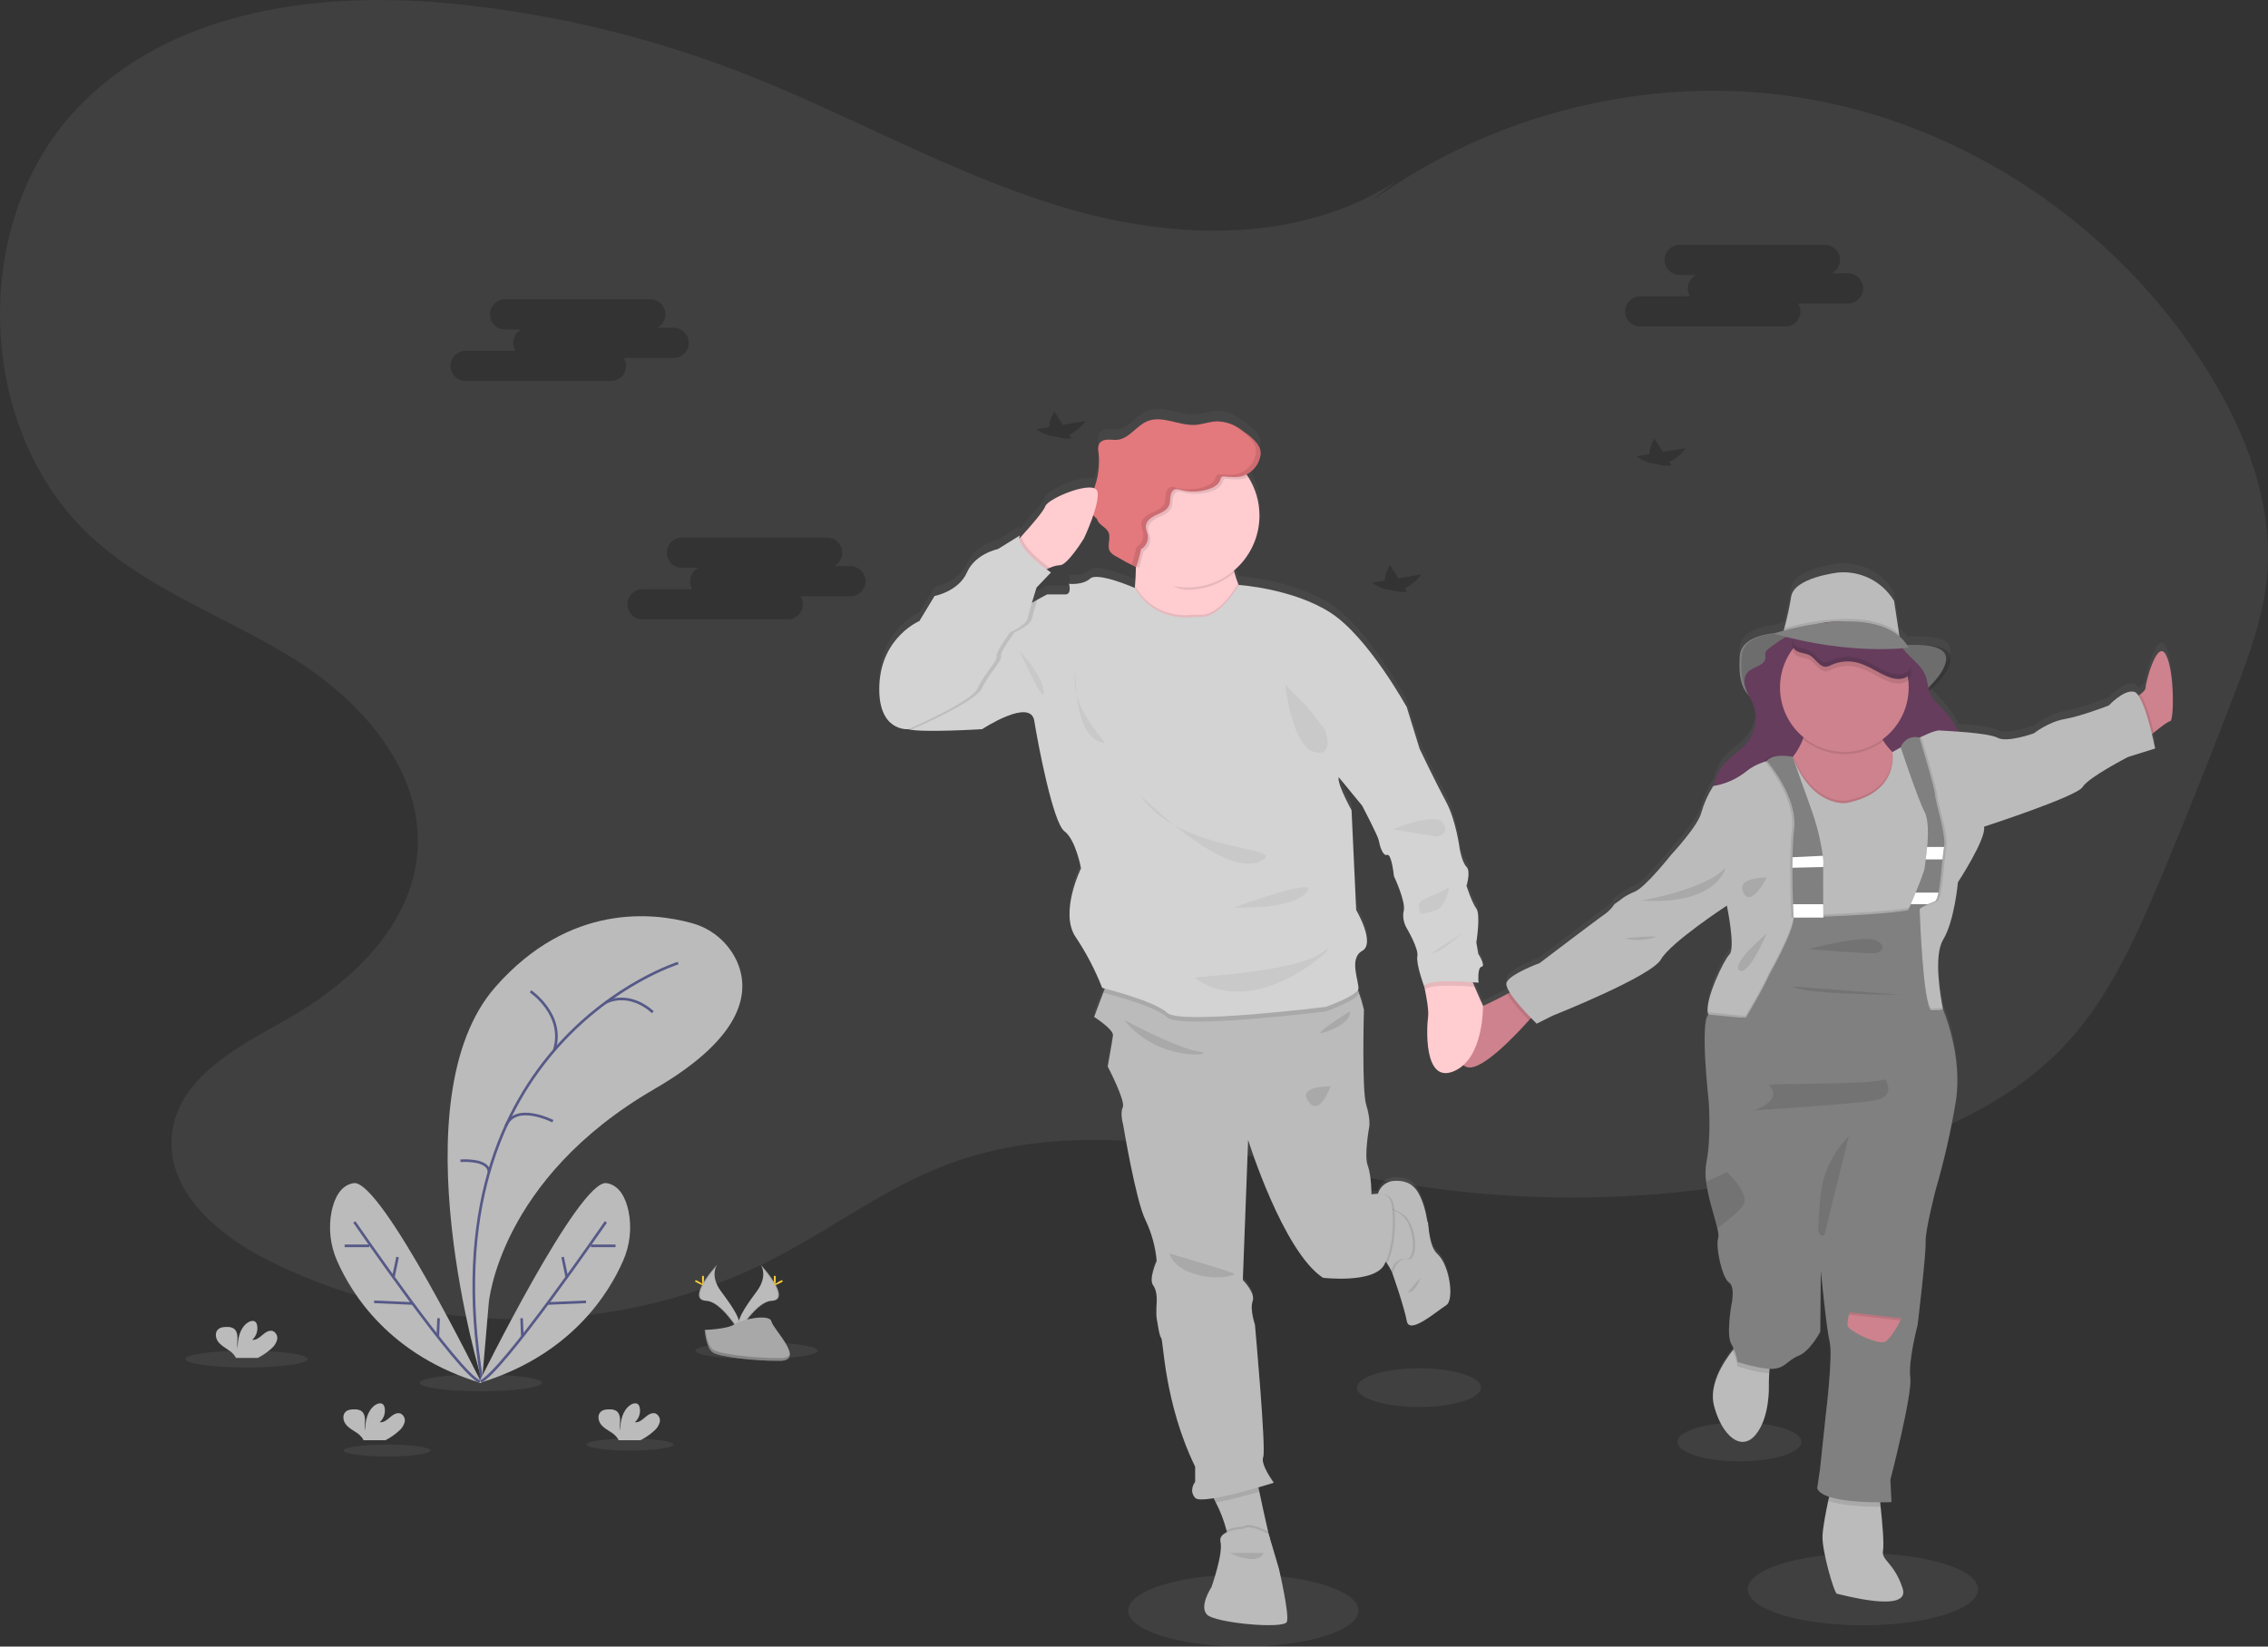 <svg width="862" height="626" viewBox="0 0 862 626" fill="none" xmlns="http://www.w3.org/2000/svg">
<rect x="0" y="0" width="862" height="626" fill="#333333" stroke="none"/>
<g clip-path="url(#clip0_1224:1438)">
<path opacity="0.1" d="M838.992 140.954C804.554 85.733 746.51 46.901 683.75 37.032C627.116 28.135 567.449 42.946 520.533 76.896L530.873 68.72C493.918 92.899 445.91 91.32 403.869 78.733C361.827 66.146 323.212 43.697 282.239 27.755C247.922 14.408 211.996 5.66 175.391 1.738C123.184 -3.879 64.859 2.923 28.51 42.073C-11.993 85.672 -8.885 164.298 34.931 204.337C57.21 224.698 86.395 234.703 111.843 250.578C137.291 266.452 160.851 292.871 158.683 323.549C156.674 351.949 133.349 373.729 109.213 387.394C90.549 397.97 67.573 409.509 65.321 431.426C63.145 452.607 82.468 469.202 100.95 478.646C161.139 509.43 235.292 509.134 295.255 477.887C316.647 466.735 336.311 451.893 358.742 443.201C417.643 420.372 482.547 443.352 544.92 451.756C597.888 458.859 651.742 455.192 703.263 440.976C734.153 432.443 765.158 419.401 786.854 395.107C802.447 377.525 812.218 355.38 821.398 333.494C831.162 310.142 840.544 286.625 849.545 262.944C854.942 248.725 860.264 234.233 861.674 219.027C864.16 191.454 853.502 164.2 838.992 140.954ZM232.192 144.849H176.975C175.455 144.849 173.998 144.244 172.923 143.168C171.848 142.091 171.244 140.632 171.244 139.109C171.244 137.587 171.848 136.127 172.923 135.051C173.998 133.975 175.455 133.37 176.975 133.37H195.926C195.509 132.7 195.234 131.95 195.121 131.168C195.007 130.386 195.056 129.589 195.266 128.827C195.475 128.065 195.84 127.355 196.337 126.741C196.835 126.128 197.454 125.624 198.155 125.262H191.947C190.427 125.262 188.969 124.658 187.894 123.581C186.82 122.505 186.216 121.045 186.216 119.523C186.216 118.001 186.82 116.541 187.894 115.465C188.969 114.388 190.427 113.784 191.947 113.784H247.156C248.442 113.777 249.693 114.204 250.707 114.996C251.721 115.788 252.44 116.898 252.748 118.148C253.056 119.399 252.935 120.717 252.405 121.89C251.875 123.063 250.966 124.024 249.824 124.617H256.04C257.56 124.617 259.018 125.222 260.093 126.298C261.167 127.374 261.771 128.834 261.771 130.356C261.771 131.878 261.167 133.338 260.093 134.415C259.018 135.491 257.56 136.096 256.04 136.096H237.089C237.661 137.004 237.964 138.058 237.961 139.132C237.951 140.656 237.338 142.113 236.256 143.185C235.175 144.256 233.713 144.855 232.192 144.849ZM323.219 226.709H304.268C304.81 227.577 305.11 228.574 305.136 229.597C305.163 230.62 304.915 231.631 304.419 232.526C303.923 233.42 303.197 234.165 302.315 234.683C301.434 235.201 300.43 235.473 299.409 235.47H244.199C242.68 235.47 241.222 234.866 240.147 233.789C239.072 232.713 238.469 231.253 238.469 229.731C238.469 228.209 239.072 226.749 240.147 225.673C241.222 224.596 242.68 223.992 244.199 223.992H263.151C262.733 223.321 262.459 222.57 262.346 221.788C262.233 221.006 262.283 220.208 262.493 219.447C262.704 218.685 263.069 217.975 263.567 217.361C264.065 216.748 264.685 216.245 265.387 215.884H259.171C257.651 215.884 256.193 215.279 255.119 214.203C254.044 213.126 253.44 211.667 253.44 210.144C253.44 208.622 254.044 207.163 255.119 206.086C256.193 205.01 257.651 204.405 259.171 204.405H314.38C315.665 204.402 316.913 204.831 317.924 205.625C318.935 206.418 319.65 207.528 319.955 208.778C320.259 210.028 320.135 211.343 319.603 212.514C319.07 213.684 318.16 214.641 317.018 215.231H323.227C324.747 215.231 326.204 215.836 327.279 216.912C328.354 217.988 328.958 219.448 328.958 220.97C328.958 222.492 328.354 223.952 327.279 225.028C326.204 226.105 324.747 226.709 323.227 226.709H323.219ZM406.332 165.263L407.227 166.659C405.338 166.88 403.425 166.688 401.617 166.098C398.842 165.882 396.187 164.873 393.969 163.19L398.812 162.378C398.752 160.928 399.275 159.007 400.715 156.456L403.944 161.52L412.601 160.078C411.025 162.348 408.857 164.141 406.332 165.263ZM533.875 223.597L534.77 224.994C532.881 225.209 530.969 225.018 529.16 224.432C526.385 224.216 523.73 223.207 521.511 221.524L526.355 220.712C526.295 219.262 526.818 217.341 528.258 214.791L531.487 219.854L540.144 218.412C538.568 220.682 536.399 222.476 533.875 223.597V223.597ZM634.416 175.587L635.311 176.984C633.422 177.204 631.509 177.013 629.701 176.422C626.914 176.2 624.25 175.177 622.029 173.477L626.873 172.664C626.813 171.214 627.336 169.294 628.776 166.743L632.005 171.807L640.655 170.364C639.094 172.646 636.935 174.453 634.416 175.587V175.587ZM702.383 115.378H683.432C683.974 116.245 684.274 117.242 684.301 118.265C684.327 119.288 684.08 120.3 683.583 121.194C683.087 122.089 682.361 122.834 681.48 123.351C680.598 123.869 679.595 124.141 678.573 124.139H623.379C621.859 124.139 620.401 123.534 619.326 122.458C618.252 121.381 617.648 119.922 617.648 118.399C617.648 116.877 618.252 115.417 619.326 114.341C620.401 113.265 621.859 112.66 623.379 112.66H642.33C641.914 111.987 641.642 111.234 641.532 110.45C641.421 109.666 641.475 108.868 641.688 108.106C641.902 107.344 642.272 106.634 642.774 106.022C643.276 105.411 643.899 104.91 644.604 104.552H638.388C636.868 104.552 635.411 103.948 634.336 102.871C633.261 101.795 632.657 100.335 632.657 98.813C632.657 97.291 633.261 95.831 634.336 94.755C635.411 93.678 636.868 93.074 638.388 93.074H693.597C694.882 93.07 696.13 93.5 697.141 94.293C698.152 95.086 698.868 96.197 699.172 97.446C699.477 98.696 699.353 100.012 698.82 101.182C698.287 102.353 697.377 103.31 696.236 103.899H702.383C703.903 103.899 705.361 104.504 706.436 105.58C707.51 106.657 708.114 108.116 708.114 109.639C708.114 111.161 707.51 112.621 706.436 113.697C705.361 114.773 703.903 115.378 702.383 115.378V115.378Z" fill="#BBBBBB"/>
<path opacity="0.1" d="M472.563 626C496.733 626 516.326 619.868 516.326 612.305C516.326 604.741 496.733 598.609 472.563 598.609C448.394 598.609 428.801 604.741 428.801 612.305C428.801 619.868 448.394 626 472.563 626Z" fill="#BBBBBB"/>
<path opacity="0.1" d="M539.318 534.915C552.33 534.915 562.879 531.615 562.879 527.543C562.879 523.472 552.33 520.172 539.318 520.172C526.306 520.172 515.758 523.472 515.758 527.543C515.758 531.615 526.306 534.915 539.318 534.915Z" fill="#BBBBBB"/>
<path opacity="0.1" d="M661.099 555.564C674.111 555.564 684.66 552.264 684.66 548.193C684.66 544.122 674.111 540.821 661.099 540.821C648.087 540.821 637.539 544.122 637.539 548.193C637.539 552.264 648.087 555.564 661.099 555.564Z" fill="#BBBBBB"/>
<path opacity="0.1" d="M708.032 617.907C732.201 617.907 751.795 611.776 751.795 604.212C751.795 596.648 732.201 590.517 708.032 590.517C683.863 590.517 664.27 596.648 664.27 604.212C664.27 611.776 683.863 617.907 708.032 617.907Z" fill="#BBBBBB"/>
<path d="M823.249 245.833C819.944 239.304 815.486 256.279 815.486 258.291C815.486 259.157 814.501 260.143 813.371 260.986C813.182 261.13 812.992 261.267 812.795 261.396C812.443 260.722 811.874 260.187 811.18 259.878C807.299 258.792 801.485 265.101 801.485 265.101C801.485 265.101 790.925 269.238 784.679 270.324C778.433 271.41 773.05 275.767 773.05 275.767C773.05 275.767 762.923 279.472 759.261 277.513C756.942 276.268 749.952 275.555 744.32 275.137C744.259 275.016 744.206 274.894 744.153 274.773C742.742 271.851 740.902 269.156 738.695 266.779C736.792 264.736 734.571 262.854 733.525 260.265C733.434 260.037 733.358 259.809 733.283 259.574C737.194 255.991 741.265 251.307 741.341 247.253C741.424 242.698 734.655 241.848 729.015 241.939C727.575 241.939 726.157 241.939 724.883 242.037C724.062 240.764 723.067 239.612 721.927 238.614L721.775 237.604L719.865 225.047C717.699 221.417 714.553 218.474 710.79 216.556C707.027 214.638 702.799 213.824 698.594 214.206C698.594 214.206 681.917 216.089 680.795 223.491C680.139 227.558 679.269 231.587 678.187 235.562C678.074 235.949 677.983 236.26 677.914 236.503C676.338 236.936 675.178 237.262 674.579 237.475C668.742 238.09 661.654 240.117 661.23 246.304C660.805 252.491 661.229 257.691 664.648 261.335C665.217 262.429 665.816 263.507 666.278 264.645C667.171 266.913 667.495 269.364 667.223 271.786C666.951 274.208 666.09 276.526 664.717 278.538C662.367 281.894 658.735 284.088 655.893 287.026C653.492 289.47 651.942 292.625 651.473 296.022L651.109 296.075C649.112 299.248 647.58 302.691 646.561 306.301C645.265 311.524 635.145 322.41 635.145 322.41C635.145 322.41 625.472 334.785 621.379 336.531C617.285 338.277 615.776 339.795 615.776 339.795L613.616 341.313C613.616 341.313 611.895 343.925 610.174 345.011C608.454 346.096 585.159 363.952 585.159 363.952C585.159 363.952 574.174 368.082 572.666 371.346C572.279 372.174 572.825 373.624 573.848 375.271L572.81 375.825C570.005 377.343 566.541 379.12 563.653 380.38C563.655 380.335 563.655 380.289 563.653 380.243C563.653 380.243 561.917 376.516 560.492 373.069C560.241 372.454 559.991 371.847 559.733 371.27C561.083 371.376 561.932 371.468 561.932 371.468C561.932 371.468 561.356 365.66 563.084 365.394C564.812 365.128 561.833 360.46 561.833 360.46L561.075 356.11C561.075 356.11 562.804 345.367 561.075 343.044C559.347 340.721 557.346 334.344 557.346 334.344C557.346 334.344 559.066 328.825 557.346 327.087C555.625 325.348 554.761 320.118 554.761 320.118C554.761 320.118 553.32 309.094 549.591 302.125C545.861 295.156 539.531 281.81 539.531 281.81L534.649 265.868C534.649 265.868 520.004 238.872 505.639 229.595C491.273 220.318 470.768 218.966 470.768 218.966C470.7 218.792 470.624 218.625 470.556 218.45C470.004 217.05 469.539 215.618 469.161 214.161C469.1 213.918 469.055 213.675 469.002 213.402C474.048 209.071 477.372 203.068 478.368 196.488C479.365 189.908 477.967 183.188 474.429 177.554C474.217 177.22 473.997 176.901 473.77 176.582C475.208 175.812 476.441 174.708 477.364 173.362C478.287 172.015 478.875 170.467 479.076 168.846C479.531 164.853 474.528 161.391 471.579 159.326C471.284 159.114 470.973 158.909 470.662 158.719L470.268 158.476L469.737 158.172C469.57 158.081 469.396 157.983 469.214 157.899L468.812 157.694C466.826 156.675 464.623 156.154 462.392 156.176C459.625 156.267 456.971 157.36 454.212 157.527C448.072 157.907 441.75 153.731 436.057 156.108C431.872 157.838 429.174 162.758 424.686 163.236C423.427 163.373 422.162 163.122 420.896 163.191C420.261 163.172 419.632 163.316 419.069 163.608C418.505 163.9 418.025 164.331 417.674 164.861C417.174 165.81 417.34 166.964 417.469 168.034C418.018 172.714 417.459 177.457 415.839 181.881C411.556 180.295 398.23 186.117 397.305 188.714C396.6 190.718 391.612 196.48 388.276 200.2L387.427 201.141C387.398 200.738 387.46 200.333 387.609 199.957L379.271 205.18C379.271 205.18 370.659 206.903 367.498 214.168C364.337 221.434 355.195 223.203 355.195 223.203L349.456 232.776C349.456 232.776 335.091 238.849 334.227 257.152C333.363 275.456 345.105 274.279 345.105 274.279C349.98 275.729 373.244 274.279 373.244 274.279C373.244 274.279 391.635 262.087 393.067 271.083C394.5 280.079 400.254 310.256 404.567 313.452C408.88 316.648 410.882 327.671 410.882 327.671C410.882 327.671 402.543 344.798 408.873 354.083C412.912 360.181 416.28 366.7 418.917 373.525L419.834 373.76L419.251 375.347L415.764 384.7C415.764 384.7 423.23 389.482 422.942 391.813C422.654 394.144 420.933 403.709 420.933 403.709C420.933 403.709 427.832 417.055 426.68 419.378C425.527 421.701 426.808 426.051 426.808 426.051C426.808 426.051 431.561 455.074 435.291 462.62C437.622 467.552 439.067 472.856 439.559 478.29C439.559 478.29 436.451 485.251 438.172 487.574C439.892 489.897 439.559 493.959 439.559 493.959C439.559 493.959 439.286 498.893 439.559 500.351C439.832 501.809 440.438 507.016 441.295 507.889C442.151 508.762 442.455 532.851 454.182 557.235V563.043C454.182 563.043 451.597 566.231 454.182 569.116C454.94 569.936 457.669 569.822 461.209 569.23C461.474 569.739 461.74 570.278 462.02 570.839C463.758 574.222 465.119 577.786 466.076 581.468C466.144 581.733 466.197 581.999 466.25 582.265C464.613 583.024 463.392 584.163 463.809 585.932C464.886 590.487 460.368 603.347 460.368 603.347C460.368 603.347 455.622 610.529 458.639 613.793C461.656 617.057 487.938 619.456 489.014 616.625C490.091 613.793 485.982 596.127 485.982 596.127L482.093 582.925L481.866 581.923C481.047 578.355 479.637 572.054 478.531 566.672C478.417 566.11 478.311 565.563 478.197 565.024C481.639 564.03 484.042 563.263 484.042 563.263C484.042 563.263 478.872 556.294 480.016 553.394C481.161 550.494 476.863 502.606 476.863 502.606C476.863 502.606 474.968 496.866 476.097 493.678C477.227 490.489 472.36 485.555 472.36 485.555L474.376 431.867C474.376 431.867 487.589 474.524 502.811 484.689C502.811 484.689 522.058 487.005 526.083 479.747C526.296 479.368 526.493 478.988 526.682 478.533C526.864 478.768 527.039 479.003 527.198 479.246C527.789 480.118 528.316 481.031 528.774 481.979C528.987 482.404 529.176 482.822 529.343 483.232C529.343 483.232 533.687 495.849 534.695 501.292C535.703 506.736 546.399 497.155 549.636 495.219C552.873 493.283 550.925 479.77 546.399 475.633C544.125 473.59 543.564 470 542.92 465.824L542.753 463.547C542.753 463.547 542.677 463.448 542.526 463.281C541.934 459.66 541.1 455.765 539.076 452.114C536.802 448.09 533.088 447.255 529.639 447.559C528.276 447.68 526.982 448.212 525.928 449.085C524.874 449.958 524.108 451.13 523.733 452.448L523.423 452.599C522.676 452.594 521.93 452.655 521.194 452.782C521.194 452.782 521.194 445.532 519.754 441.751C518.313 437.97 520.33 426.955 520.33 426.955C520.33 426.955 520.913 424.055 519.185 418.543C517.457 413.032 518.328 381.974 518.328 381.974C517.776 379.692 517.108 377.44 516.327 375.225C516.236 374.975 516.138 374.724 516.039 374.466C516.18 374.285 516.274 374.071 516.312 373.844C516.6 371.232 512.575 362.236 517.745 359.336C522.915 356.436 515.471 343.667 515.471 343.667L513.742 305.359C513.742 305.359 508.102 295.035 508.898 292.734L517.768 303.613C517.768 303.613 523.832 315.229 524.09 316.967C524.347 318.706 525.53 323.04 527.251 322.479C528.972 321.917 529.836 330.609 529.836 330.609C529.836 330.609 534.43 340.478 533.573 343.955C532.716 347.432 534.718 350.628 534.718 350.628C534.718 350.628 539.311 358.463 538.743 361.371C538.174 364.278 541.282 372.857 541.32 372.971C541.32 372.971 541.434 373.449 541.593 374.238C542.109 376.736 543.109 382.301 542.798 384.73C542.328 387.919 540.82 410.337 552.456 405.554C553.834 404.982 555.101 404.172 556.201 403.163C556.745 403.633 557.414 403.934 558.126 404.028C563.615 404.787 575.311 392.519 581.126 385.96L581.937 385.041C583.226 386.393 584.128 387.266 584.128 387.266L590.192 384.229C590.192 384.229 627.625 369.175 631.286 362.646C634.948 356.117 656.363 341.966 656.363 341.966C656.363 341.966 659.721 358.288 657.356 360.687C655.082 362.965 647.964 378.254 649.154 383.105C649.198 383.333 649.275 383.553 649.381 383.758C645.94 386.15 649.381 416.843 649.381 416.843C649.381 416.843 650.458 430.986 648.562 440.536C648.153 442.952 648.133 445.417 648.502 447.84C649.26 454.194 651.731 461.178 652.739 465.619C653.141 467.365 653.315 468.724 653.08 469.483C652.004 472.968 654.597 484.72 657.174 486.458C659.751 488.197 658.038 495.568 658.038 495.568C658.038 495.568 656.097 506.667 658.038 509.932C658.412 510.566 658.741 511.226 659.024 511.905L658.516 512.551C654.945 517.106 649.419 525.844 651.504 533.807C654.536 545.263 661.851 551.511 667.302 544.83C672.752 538.15 672.29 526.322 672.29 526.322C672.29 526.322 672.29 524.045 672.426 521.342C672.426 520.773 672.509 520.188 672.562 519.596C673.095 519.634 673.629 519.634 674.162 519.596C678.71 519.163 679.332 516.331 683.638 514.593C687.943 512.854 691.825 505.483 691.825 505.483L692.044 481.949C692.044 481.949 694.197 503.965 695.486 509.37C696.775 514.775 693.97 537.672 693.97 537.672L691.817 558.169L690.741 565.563C691.302 566.937 692.962 567.962 695.206 568.721C695.092 569.222 694.978 569.761 694.849 570.346C693.978 574.445 692.856 580.291 692.681 583.7C692.393 589.363 697.139 605.761 698.132 605.905C699.125 606.05 726.286 613.74 723.147 603.871C720.009 594.002 714.96 593.136 715.688 589.363C716.158 586.865 715.377 578.173 714.786 572.601C714.725 571.971 714.657 571.394 714.604 570.862C717.227 570.862 718.986 570.794 718.986 570.794L718.554 562.299C718.554 562.299 726.961 529.435 726.134 523.126C725.308 516.817 728.916 502.788 728.916 502.788C728.916 502.788 732.153 475.587 731.949 471.116C731.744 466.644 735.83 450.77 735.83 450.77C739.006 439.755 741.537 428.563 743.41 417.253C746.208 399.625 738.665 381.99 738.665 381.99C738.665 381.99 738.597 381.678 738.498 381.132C737.74 377.237 734.905 361.287 738.665 355.001C742.978 347.819 744.267 333.023 744.267 333.023C744.267 333.023 755.259 316.041 754.182 311.691C754.182 311.691 789.515 300.151 791.668 296.454C793.821 292.757 808.899 284.938 808.899 284.938L819.246 281.651C819.246 281.651 818.776 279.305 818.011 276.154L818.723 275.562C821.202 273.497 824.128 271.205 824.916 271.205C826.258 271.243 826.546 252.362 823.249 245.833ZM404.855 222.61H397.964C397.964 222.61 396.448 223.37 394.242 224.645C393.59 225.009 392.893 225.404 392.158 225.867C393.052 222.831 393.939 219.938 393.939 219.938L399.397 214.191C399.397 214.191 398.73 213.736 397.722 212.961C398.116 212.779 398.541 212.582 398.988 212.4C400.224 211.823 401.554 211.475 402.915 211.375C405.719 211.375 411.966 201.141 411.966 201.141C413.307 198.226 414.499 195.243 415.536 192.206C415.939 192.691 416.383 193.14 416.863 193.55C417.1 194.325 417.537 195.024 418.129 195.576C419.273 196.655 420.774 197.474 421.358 198.94C422.26 201.172 420.6 203.973 421.828 206.053C422.373 206.834 423.106 207.466 423.958 207.89C425.967 209.09 428.021 210.206 430.098 211.284L431.728 212.134V212.339C431.69 214.571 431.584 216.962 431.364 219.384C431.364 219.634 431.311 219.885 431.289 220.143C431.289 220.143 417.204 213.926 414.338 216.537C411.473 219.149 406.295 218.564 406.295 218.564C406.295 218.564 407.44 222.61 404.855 222.61Z" fill="url(#paint0_linear_1224:1438)"/>
<path d="M482.699 241.832L451.399 260.242C451.399 260.242 413.754 250.464 424.109 242.113C428.718 238.401 430.651 230.467 431.364 222.8C431.583 220.401 431.69 218.025 431.727 215.815C431.791 211.918 431.644 208.021 431.288 204.14C431.288 204.14 474.944 196.669 469.486 207.89C468.16 210.615 468.266 214.016 469.168 217.615C469.544 219.059 470.01 220.479 470.563 221.866C474.512 231.864 482.699 241.832 482.699 241.832Z" fill="#FFCCD0"/>
<path opacity="0.1" d="M469.488 207.89C468.161 210.615 468.267 214.016 469.169 217.615C464.231 221.883 457.923 224.228 451.4 224.219C444.221 224.219 441.47 218.1 436.595 213.591C436.216 213.234 433.882 214.206 433.563 213.834C433.669 207.267 431.289 204.162 431.289 204.162C431.289 204.162 474.968 196.669 469.488 207.89Z" fill="black"/>
<path d="M478.689 196.024C478.686 202.604 476.311 208.962 472.003 213.93C467.694 218.897 461.74 222.142 455.235 223.066C448.729 223.991 442.109 222.534 436.59 218.964C431.071 215.393 427.024 209.948 425.192 203.629C423.36 197.31 423.866 190.541 426.617 184.565C429.368 178.589 434.179 173.808 440.167 171.1C446.155 168.392 452.918 167.938 459.214 169.822C465.509 171.706 470.914 175.802 474.437 181.357C477.217 185.742 478.692 190.829 478.689 196.024V196.024Z" fill="#FFCCD0"/>
<path opacity="0.1" d="M474.436 181.357C473.953 181.597 473.444 181.786 472.92 181.918C470.768 182.465 468.516 182.23 466.31 182.017C465.962 181.944 465.599 181.989 465.279 182.146C464.893 182.397 464.794 182.905 464.65 183.361C464.051 185.13 462.224 186.162 460.466 186.77C456.874 187.984 453 188.082 449.352 187.05C448.868 186.869 448.352 186.789 447.836 186.815C446.646 186.959 445.941 188.242 445.752 189.427C445.562 190.611 445.676 191.871 445.229 192.972C444.471 194.9 442.303 195.781 440.423 196.631C438.543 197.481 436.473 198.84 436.382 200.913C436.321 202.105 436.951 203.19 437.14 204.375C437.283 205.417 437.114 206.479 436.654 207.425C436.193 208.371 435.463 209.159 434.555 209.689C434.129 211.835 433.559 213.95 432.85 216.02C429.992 213.382 427.73 210.162 426.216 206.578C424.701 202.993 423.969 199.126 424.067 195.234C424.166 191.343 425.093 187.518 426.787 184.015C428.482 180.512 430.903 177.412 433.891 174.921C436.878 172.431 440.362 170.609 444.11 169.577C447.857 168.544 451.781 168.325 455.62 168.935C459.459 169.544 463.124 170.967 466.369 173.11C469.614 175.252 472.364 178.064 474.436 181.357V181.357Z" fill="black"/>
<path d="M471.61 163.289C468.955 161.303 465.736 160.22 462.422 160.199C459.655 160.29 457.002 161.369 454.243 161.536C448.102 161.915 441.78 157.8 436.087 160.131C431.903 161.847 429.204 166.721 424.716 167.199C423.458 167.328 422.192 167.085 420.926 167.146C419.66 167.206 418.303 167.685 417.704 168.801C417.319 169.806 417.248 170.905 417.5 171.951C418.066 176.771 417.433 181.655 415.658 186.17C414.801 188.334 413.664 190.581 414.066 192.874C414.469 194.597 415.461 196.125 416.871 197.193C417.11 197.963 417.546 198.657 418.136 199.205C419.281 200.268 420.782 201.08 421.366 202.53C422.268 204.755 420.608 207.526 421.836 209.591C422.382 210.365 423.115 210.989 423.966 211.405C426.528 212.923 429.146 214.341 431.819 215.656C432.591 213.423 433.212 211.141 433.677 208.824C434.584 208.294 435.315 207.506 435.775 206.56C436.235 205.614 436.405 204.552 436.262 203.51C436.049 202.341 435.42 201.232 435.504 200.048C435.602 197.975 437.656 196.609 439.544 195.759C441.432 194.908 443.584 194.028 444.358 192.107C444.805 190.999 444.684 189.746 444.873 188.562C445.063 187.377 445.768 186.087 446.958 185.943C447.474 185.919 447.99 186.002 448.474 186.186C452.123 187.211 455.996 187.111 459.587 185.897C461.353 185.297 463.18 184.257 463.771 182.488C463.915 182.041 464.014 181.524 464.408 181.274C464.725 181.117 465.086 181.071 465.432 181.145C467.637 181.357 469.896 181.585 472.042 181.054C473.911 180.512 475.58 179.431 476.84 177.946C478.101 176.461 478.897 174.638 479.13 172.703C479.562 168.755 474.543 165.339 471.61 163.289Z" fill="#E3787D"/>
<path opacity="0.1" d="M471.61 163.289C470.551 162.546 469.421 161.91 468.237 161.391C468.798 161.709 469.359 162.051 469.889 162.423C472.823 164.473 477.841 167.904 477.379 171.86C477.149 173.794 476.354 175.618 475.095 177.103C473.836 178.588 472.168 179.669 470.299 180.21C468.146 180.749 465.894 180.514 463.688 180.301C463.34 180.232 462.978 180.277 462.657 180.43C462.263 180.681 462.172 181.19 462.021 181.645C461.437 183.422 459.61 184.454 457.844 185.054C454.251 186.275 450.374 186.376 446.723 185.342C446.239 185.16 445.723 185.078 445.207 185.099C444.017 185.244 443.312 186.534 443.122 187.718C442.933 188.903 443.054 190.155 442.607 191.264C441.849 193.184 439.673 194.073 437.786 194.923C435.898 195.773 433.851 197.132 433.753 199.205C433.692 200.389 434.314 201.482 434.511 202.666C434.654 203.709 434.484 204.771 434.024 205.717C433.564 206.663 432.834 207.451 431.926 207.981C431.458 210.278 430.84 212.543 430.076 214.76C430.652 215.056 431.213 215.367 431.789 215.648C432.561 213.415 433.182 211.132 433.647 208.816C434.554 208.286 435.285 207.498 435.745 206.552C436.205 205.606 436.375 204.544 436.232 203.502C436.019 202.332 435.39 201.224 435.474 200.04C435.572 197.967 437.626 196.601 439.514 195.75C441.401 194.9 443.554 194.02 444.328 192.099C444.775 190.99 444.654 189.738 444.843 188.554C445.033 187.369 445.738 186.079 446.928 185.934C447.444 185.911 447.96 185.994 448.444 186.177C452.093 187.203 455.966 187.102 459.557 185.889C461.323 185.289 463.15 184.249 463.741 182.48C463.885 182.032 463.984 181.516 464.378 181.266C464.695 181.108 465.056 181.063 465.402 181.137C467.607 181.349 469.866 181.577 472.012 181.045C473.881 180.504 475.55 179.423 476.81 177.938C478.071 176.453 478.867 174.63 479.1 172.695C479.562 168.755 474.544 165.338 471.61 163.289Z" fill="black"/>
<path d="M411.966 204.716C411.966 204.716 405.719 214.859 402.915 214.859C401.556 214.96 400.226 215.305 398.988 215.876C397.748 216.391 396.542 216.987 395.38 217.66L385.252 207.092C385.252 207.092 386.541 205.726 388.284 203.805C391.62 200.123 396.623 194.407 397.313 192.418C398.389 189.381 416.264 182.055 417.136 187.02C418.008 191.985 411.966 204.716 411.966 204.716Z" fill="#FFCCD0"/>
<path d="M584.536 383.947C584.536 383.947 583.202 385.549 581.102 387.895C575.288 394.393 563.591 406.548 558.103 405.804C550.643 404.794 554.653 384.949 559.111 384.084C561.817 383.56 568.207 380.341 572.832 377.882C575.864 376.287 578.07 375.02 578.07 375.02L584.536 383.947Z" fill="#CE828D"/>
<path d="M552.433 407.315C540.797 412.067 542.305 389.854 542.775 386.673C543.124 384.267 542.085 378.747 541.57 376.273C541.411 375.513 541.297 375.02 541.297 375.02L544.246 367.55C544.246 367.55 558.649 367.831 558.649 369.774C558.649 370.571 559.49 372.811 560.476 375.179C561.901 378.596 563.637 382.293 563.637 382.293C563.637 382.293 564.069 402.578 552.433 407.315Z" fill="#FFCCD0"/>
<path d="M482.632 585.104C482.632 585.104 464.749 595.026 466.47 587.692C466.81 585.715 466.701 583.686 466.151 581.756C465.193 578.099 463.833 574.56 462.096 571.203C460.33 567.635 458.715 565.039 458.715 565.039C458.715 565.039 476.81 553.598 477.029 557.918C477.405 561.013 477.938 564.086 478.629 567.127C479.736 572.486 481.146 578.704 481.964 582.241L482.632 585.104Z" fill="#BBBBBB"/>
<path opacity="0.1" d="M482.631 585.104C482.631 585.104 464.748 595.026 466.469 587.692C466.809 585.715 466.7 583.686 466.15 581.756C468.194 580.939 470.358 580.464 472.556 580.351C474.914 578.62 480.758 581.589 481.963 582.241L482.631 585.104Z" fill="black"/>
<path d="M472.557 581.217C472.557 581.217 462.808 581.649 463.885 586.182C464.961 590.714 460.443 603.437 460.443 603.437C460.443 603.437 455.698 610.558 458.715 613.8C461.732 617.042 488.014 619.41 489.09 616.601C490.167 613.792 486.058 596.324 486.058 596.324L482.192 583.259C482.192 583.259 475.195 579.273 472.557 581.217Z" fill="#BBBBBB"/>
<path d="M544.246 484.848L530.813 488.644C530.325 486.727 529.642 484.865 528.774 483.087C528.315 482.146 527.788 481.241 527.197 480.377C525.067 477.295 521.891 474.835 517.388 476.217C507.533 479.253 517.388 456.691 517.388 456.691C517.388 456.691 520.056 455.552 522.747 454.277L523.376 453.966C525.552 452.895 527.621 451.772 528.129 451.119C529.1 449.889 538.06 459.591 541.463 463.356C542.267 464.245 542.752 464.806 542.752 464.806L543.381 473.271L544.246 484.848Z" fill="#BBBBBB"/>
<path opacity="0.1" d="M544.247 484.848L530.814 488.644C530.326 486.727 529.643 484.865 528.775 483.087C529.321 481.288 530.784 478.259 534.339 478.714C538.433 479.246 537.856 464.913 532.11 461.459C526.364 458.004 522.915 457.792 522.915 457.792C522.548 456.656 522.49 455.442 522.748 454.277L523.378 453.966C525.553 452.895 527.623 451.772 528.131 451.119C529.101 449.889 538.061 459.591 541.465 463.356C542.139 467.076 542.435 470.576 543.383 473.271L544.247 484.848Z" fill="black"/>
<path d="M523.779 457.807C523.465 456.836 523.374 455.807 523.512 454.796C523.65 453.785 524.015 452.819 524.578 451.969C525.141 451.118 525.889 450.407 526.765 449.886C527.641 449.366 528.624 449.05 529.639 448.962C533.088 448.666 536.84 449.501 539.076 453.517C544.034 462.369 541.874 472.732 546.399 476.831C550.925 480.931 552.866 494.292 549.636 496.243C546.407 498.194 535.703 507.676 534.695 502.279C533.687 496.881 529.343 484.377 529.343 484.377C529.343 484.377 530.207 478.114 535.195 478.76C539.296 479.291 538.72 464.958 532.974 461.504C527.228 458.05 523.779 457.837 523.779 457.837V457.807Z" fill="#BBBBBB"/>
<path opacity="0.1" d="M478.629 567.126C474.005 568.463 467.319 570.277 462.096 571.203C460.33 567.635 458.715 565.039 458.715 565.039C458.715 565.039 476.81 553.598 477.029 557.918C477.405 561.013 477.938 564.086 478.629 567.126V567.126Z" fill="black"/>
<path opacity="0.1" d="M527.197 480.392C525.067 477.31 521.891 474.851 517.388 476.232C507.533 479.269 517.388 456.706 517.388 456.706C517.388 456.706 520.488 455.385 523.376 453.981C525.158 453.86 528.243 454.042 529.236 456.441C530.638 459.819 530.942 473.082 527.197 480.392Z" fill="black"/>
<path d="M526.082 480.893C522.057 488.082 502.81 485.782 502.81 485.782C487.588 475.715 474.375 433.399 474.375 433.399L472.358 486.625C472.358 486.625 477.24 491.506 476.096 494.679C474.951 497.853 476.96 503.592 476.96 503.592C476.96 503.592 481.266 551.055 480.113 553.94C478.961 556.825 484.139 563.718 484.139 563.718C484.139 563.718 456.849 572.35 454.256 569.472C451.664 566.595 454.256 563.399 454.256 563.399V557.637C442.491 533.473 442.195 509.597 441.369 508.731C440.543 507.866 439.936 502.658 439.633 501.261C439.33 499.864 439.633 494.922 439.633 494.922C439.633 494.922 439.967 490.899 438.246 488.598C436.525 486.298 439.633 479.39 439.633 479.39C439.141 474 437.695 468.741 435.365 463.857C431.636 456.379 426.883 427.607 426.883 427.607C426.883 427.607 425.602 423.287 426.754 420.995C427.906 418.702 421.008 405.462 421.008 405.462C421.008 405.462 422.736 395.965 423.017 393.665C423.297 391.365 415.838 386.612 415.838 386.612L419.325 377.343L423.017 367.474C423.017 367.474 508.616 369.197 512.065 370.343C513.733 370.897 515.257 374.056 516.394 377.176C517.176 379.369 517.844 381.601 518.395 383.864C518.395 383.864 517.531 414.641 519.252 420.107C520.973 425.573 520.396 428.457 520.396 428.457C520.396 428.457 518.395 439.389 519.82 443.124C521.245 446.859 521.261 454.064 521.261 454.064C521.261 454.064 527.007 452.91 528.439 456.341C529.872 459.773 530.092 473.704 526.082 480.893Z" fill="#BBBBBB"/>
<path d="M698.139 605.882C697.146 605.745 692.4 589.484 692.688 583.866C692.863 580.488 693.985 574.695 694.856 570.626C695.433 567.962 695.895 566.071 695.895 566.071L714.232 568.075C714.232 568.075 714.475 570.08 714.77 572.889C715.362 578.408 716.143 587.024 715.673 589.499C714.915 593.249 719.978 594.107 723.132 603.885C726.285 613.663 699.147 606.034 698.139 605.882Z" fill="#BBBBBB"/>
<path d="M674.01 513.97C673.032 515.564 672.607 519.125 672.425 522.123C672.251 524.818 672.289 527.065 672.289 527.065C672.289 527.065 672.721 538.863 667.263 545.468C661.805 552.072 654.482 545.9 651.465 534.543C649.373 526.648 654.907 518.009 658.477 513.469C660.046 511.48 661.229 510.28 661.229 510.28C661.229 510.28 675.852 510.948 674.01 513.97Z" fill="#BBBBBB"/>
<path d="M682.265 240.534C682.265 240.534 661.95 238.955 661.229 249.454C660.509 259.953 662.298 268.038 677.854 269.321C693.409 270.604 687.799 240.739 687.799 240.739L682.265 240.534Z" fill="#808080"/>
<path d="M719.865 245.803C719.865 245.803 739.794 242.69 739.65 250.464C739.506 258.238 724.436 268.343 724.436 268.343L719.865 245.803Z" fill="#808080"/>
<path opacity="0.15" d="M683.016 240.534C683.016 240.534 662.708 238.955 661.988 249.454C661.267 259.953 663.049 268.038 678.604 269.321C694.159 270.604 688.557 240.739 688.557 240.739L683.016 240.534Z" fill="black"/>
<path opacity="0.15" d="M721.555 245.803C721.555 245.803 741.484 242.69 741.34 250.464C741.196 258.238 726.118 268.343 726.118 268.343L721.555 245.803Z" fill="black"/>
<path d="M687.98 237.558C682.402 239.802 677.156 242.798 672.387 246.463C671.713 246.875 671.205 247.512 670.954 248.263C670.914 248.867 670.927 249.474 670.992 250.077C670.871 253.114 666.285 253.372 664.223 255.626C662.76 257.221 662.783 259.726 663.465 261.776C664.147 263.825 665.443 265.632 666.262 267.636C667.155 269.883 667.479 272.316 667.207 274.718C666.935 277.121 666.074 279.419 664.701 281.408C662.351 284.74 658.719 286.912 655.877 289.827C652.087 293.752 649.759 300.136 652.776 304.722C654.618 307.531 657.992 308.996 659.963 311.706C662.085 314.644 662.237 318.584 661.729 322.175C661.221 325.766 660.137 329.296 660.107 332.925C660.038 340.015 664.147 346.741 669.87 350.924C675.594 355.107 682.757 356.998 689.815 357.377C692.324 357.522 694.932 357.476 697.214 356.428C699.495 355.381 701.284 353.392 702.846 351.372C707.554 345.305 711.168 338.461 713.527 331.148C714.55 327.983 715.399 324.619 717.598 322.129C719.207 320.506 721.077 319.166 723.131 318.167L733.229 312.503C736.541 310.643 740.172 308.381 741.044 304.684C742.03 300.493 739.119 295.619 741.484 292.021C742.242 290.852 743.485 290.055 744.357 288.984C746.805 285.887 745.873 281.317 744.137 277.771C742.723 274.869 740.883 272.195 738.679 269.838C736.776 267.819 734.555 265.959 733.509 263.385C732.706 261.411 732.675 259.187 731.955 257.183C730.439 253.007 726.33 250.464 723.571 246.995C721.297 244.118 719.91 240.542 717.249 238.029C712.936 233.945 708.152 235.25 702.846 235.41C700.223 235.493 697.782 234.522 695.197 234.476C692.165 234.393 690.838 236.412 687.98 237.558Z" fill="#663D5C"/>
<path d="M722.373 244.831L677.754 240.276C677.754 240.276 677.913 239.745 678.186 238.758C679.258 234.828 680.121 230.845 680.771 226.824C681.916 219.536 698.593 217.668 698.593 217.668C702.796 217.28 707.023 218.087 710.789 219.995C714.556 221.903 717.709 224.835 719.887 228.456L721.774 240.876L722.373 244.831Z" fill="#BBBBBB"/>
<path d="M730.819 293.182L723.928 310.871L694.842 315.836C694.842 315.836 660.805 308.502 676.527 293.182C678.356 291.423 680.049 289.528 681.591 287.511C683.128 285.527 684.362 283.324 685.252 280.975C687.769 273.945 683.857 270.529 683.857 270.529C683.857 270.529 712.504 257.365 712.936 272.252C713.031 275.602 714.032 278.864 715.832 281.689C716.831 283.25 718.009 284.69 719.342 285.978C722.66 289.108 726.56 291.555 730.819 293.182V293.182Z" fill="#CE828D"/>
<path d="M824.825 274.195C824.067 274.195 821.111 276.473 818.632 278.507C816.615 280.17 814.91 281.673 814.91 281.673L810.172 265.996C811.285 265.426 812.354 264.774 813.371 264.045C814.5 263.21 815.486 262.223 815.486 261.373C815.486 259.377 819.943 242.546 823.248 249.021C826.553 255.497 826.258 274.195 824.825 274.195Z" fill="#CE828D"/>
<path opacity="0.1" d="M482.699 241.832L451.399 260.242C451.399 260.242 413.754 250.464 424.109 242.113C428.718 238.401 430.651 230.468 431.364 222.8C437.64 233.527 447.935 234.187 452.642 233.815C454.06 233.717 455.485 233.724 456.902 233.686C463.422 233.504 469.41 223.855 470.547 221.866C474.512 231.864 482.699 241.832 482.699 241.832Z" fill="black"/>
<path opacity="0.1" d="M516.327 377.259C516.327 377.388 516.327 377.51 516.327 377.609C516.039 380.197 503.971 384.517 503.971 384.517C503.971 384.517 448.534 391.418 443.652 386.795C439.104 382.543 421.866 378.049 419.273 377.381L422.965 367.512C422.965 367.512 508.565 369.235 512.014 370.381C513.666 370.974 515.19 374.132 516.327 377.259Z" fill="black"/>
<path d="M515.447 345.975C515.447 345.975 522.914 358.622 517.722 361.507C512.529 364.392 516.577 373.297 516.289 375.886C516.001 378.475 503.933 382.787 503.933 382.787C503.933 382.787 448.496 389.695 443.614 385.064C438.732 380.433 418.901 375.567 418.901 375.567C416.262 368.798 412.894 362.338 408.857 356.299C402.535 347.091 410.866 330.116 410.866 330.116C410.866 330.116 408.857 319.191 404.552 316.018C400.246 312.845 394.515 282.972 393.097 274.051C391.68 265.131 373.274 277.217 373.274 277.217C373.274 277.217 350.009 278.659 345.135 277.217C345.038 277.19 344.945 277.146 344.862 277.088C341.239 274.636 364.087 248.156 364.087 248.156C364.087 248.156 381.325 244.998 381.029 239.805C380.832 236.177 389.208 230.862 394.257 228C396.433 226.763 397.987 225.989 397.987 225.989H404.877C407.462 225.989 406.318 221.965 406.318 221.965C406.318 221.965 411.488 222.542 414.361 219.953C417.234 217.364 431.311 223.529 431.311 223.529C437.58 234.37 447.943 235.007 452.665 234.658C454.083 234.567 455.508 234.575 456.926 234.529C464.195 234.332 470.798 222.383 470.798 222.383C470.798 222.383 491.341 223.711 505.669 232.92C519.996 242.128 534.679 268.874 534.679 268.874C534.679 268.874 513.135 295.634 509.664 295.065C506.192 294.496 513.674 308.009 513.674 308.009L515.447 345.975Z" fill="#D3D3D3"/>
<path opacity="0.1" d="M394.234 228.016C393.431 230.726 392.514 233.869 392.21 235.213C391.642 237.801 385.615 240.398 385.615 240.398C385.615 240.398 379.862 248.156 380.438 249.599C381.014 251.041 375.556 256.5 373.251 261.677C370.947 266.855 346.856 277.217 346.856 277.217C346.189 277.254 345.519 277.211 344.862 277.088C341.239 274.636 364.086 248.156 364.086 248.156C364.086 248.156 381.325 244.998 381.029 239.805C380.809 236.192 389.186 230.878 394.234 228.016Z" fill="black"/>
<path opacity="0.1" d="M398.988 215.876C397.748 216.392 396.542 216.988 395.38 217.66L385.252 207.093C385.252 207.093 386.541 205.726 388.284 203.806C388.405 207.67 395.925 213.622 398.988 215.876Z" fill="black"/>
<path d="M387.617 203.57L379.278 208.748C379.278 208.748 370.659 210.456 367.498 217.653C364.337 224.85 355.195 226.581 355.195 226.581L349.456 236.078C349.456 236.078 335.091 242.151 334.227 260.242C333.363 278.333 345.143 277.217 345.143 277.217C345.143 277.217 369.272 266.862 371.569 261.677C373.866 256.492 379.331 251.049 378.755 249.599C378.179 248.148 383.925 240.397 383.925 240.397C383.925 240.397 389.99 237.801 390.528 235.212C391.066 232.624 393.977 223.354 393.977 223.354L399.435 217.653C399.435 217.653 385.608 208.171 387.617 203.57Z" fill="#D3D3D3"/>
<path opacity="0.1" d="M560.506 375.179C556.169 374.815 543.646 373.98 541.554 376.273C541.395 375.513 541.281 375.02 541.281 375.02L544.23 367.55C544.23 367.55 558.633 367.831 558.633 369.774C558.679 370.571 559.52 372.811 560.506 375.179Z" fill="black"/>
<path d="M524.066 260.242L534.679 268.874L539.56 284.695C539.56 284.695 545.883 297.927 549.62 304.836C553.357 311.744 554.79 322.668 554.79 322.668C554.79 322.668 555.646 327.846 557.375 329.569C559.103 331.292 557.375 336.766 557.375 336.766C557.375 336.766 559.384 343.09 561.104 345.398C562.825 347.706 561.104 358.342 561.104 358.342L561.862 362.654C561.862 362.654 564.834 367.262 563.113 367.543C561.392 367.823 561.961 373.616 561.961 373.616C561.961 373.616 542.138 371.604 541.281 375.058C541.281 375.058 538.12 366.427 538.696 363.549C539.272 360.672 534.671 352.921 534.671 352.921C534.671 352.921 532.662 349.755 533.526 346.301C534.39 342.847 529.789 333.069 529.789 333.069C529.789 333.069 528.925 324.437 527.204 325.014C525.483 325.591 524.331 321.279 524.043 319.548C523.755 317.817 517.721 306.316 517.721 306.316L505.66 291.641L524.066 260.242Z" fill="#D3D3D3"/>
<path opacity="0.1" d="M715.832 281.689C711.417 285.077 705.978 286.853 700.417 286.724C694.855 286.594 689.505 284.566 685.252 280.975C687.769 273.945 683.857 270.529 683.857 270.529C683.857 270.529 712.504 257.365 712.936 272.252C713.031 275.602 714.032 278.863 715.832 281.689V281.689Z" fill="black"/>
<path d="M700.982 285.863C714.488 285.863 725.437 274.898 725.437 261.373C725.437 247.847 714.488 236.882 700.982 236.882C687.476 236.882 676.527 247.847 676.527 261.373C676.527 274.898 687.476 285.863 700.982 285.863Z" fill="#CE828D"/>
<path opacity="0.1" d="M730.819 293.182L723.928 310.871L694.842 315.835C694.842 315.835 660.805 308.502 676.527 293.182C678.356 291.423 680.049 289.527 681.591 287.511C689.035 306.164 701.626 304.402 701.626 304.402C719.061 301.1 719.615 289.432 719.372 285.978C722.682 289.104 726.57 291.551 730.819 293.182V293.182Z" fill="black"/>
<path opacity="0.1" d="M818.632 278.507C816.615 280.17 814.91 281.673 814.91 281.673L810.172 265.996C811.285 265.425 812.354 264.773 813.371 264.045C815.418 266.687 817.389 273.466 818.632 278.507Z" fill="black"/>
<path opacity="0.1" d="M584.536 383.947C584.536 383.947 583.202 385.549 581.102 387.895C578.646 385.367 574.735 381.108 572.832 377.882C575.864 376.287 578.07 375.02 578.07 375.02L584.536 383.947Z" fill="black"/>
<path d="M819.125 284.551L808.778 287.807C808.778 287.807 793.7 295.558 791.547 299.195C789.394 302.831 754.061 314.295 754.061 314.295C755.138 318.607 744.146 335.437 744.146 335.437C744.146 335.437 742.857 350.112 738.544 357.233C734.754 363.466 737.604 379.249 738.377 383.128C738.476 383.675 738.544 383.986 738.544 383.986C738.544 383.986 651.504 389.596 649.351 385.709C649.243 385.507 649.167 385.289 649.124 385.064C647.934 380.259 655.067 365.106 657.326 362.843C659.691 360.467 656.333 344.289 656.333 344.289C656.333 344.289 634.918 358.311 631.256 364.787C627.595 371.262 590.109 386.15 590.109 386.15L584.045 389.186C584.045 389.186 571.12 376.675 572.628 373.434C574.137 370.192 585.182 366.138 585.182 366.138C585.182 366.138 608.446 348.449 610.198 347.364C611.542 346.344 612.706 345.104 613.639 343.697L615.8 342.179C615.8 342.179 617.316 340.66 621.402 338.945C625.488 337.229 635.191 324.923 635.191 324.923C635.191 324.923 645.311 314.135 646.607 308.98C647.626 305.398 649.158 301.981 651.155 298.838C655.89 298.069 660.336 296.057 664.042 293.008C670.463 287.868 681.227 287.853 681.371 287.853C688.785 307.067 701.604 305.314 701.604 305.314C722.147 301.434 719.244 285.917 719.244 285.917C719.244 285.917 733.844 277.483 737.073 277.703C740.303 277.923 755.608 278.561 759.269 280.504C762.931 282.448 773.058 278.781 773.058 278.781C773.058 278.781 778.44 274.461 784.687 273.383C790.933 272.305 801.493 268.206 801.493 268.206C801.493 268.206 807.307 261.95 811.188 263.028C815.07 264.106 819.125 284.551 819.125 284.551Z" fill="#BBBBBB"/>
<path opacity="0.1" d="M738.573 384.016C738.573 384.016 651.533 389.627 649.38 385.74C649.272 385.537 649.195 385.32 649.152 385.094C649.221 385.016 649.297 384.945 649.38 384.882L663.389 386.241C663.389 386.241 669.734 375.818 672.372 369.775C672.372 369.775 681.696 353.377 681.696 347.987C681.696 347.987 723.275 347.121 729.529 344.1C729.529 344.1 730.689 381.299 734.077 383.432L738.391 383.159C738.504 383.705 738.573 384.016 738.573 384.016Z" fill="black"/>
<path opacity="0.1" d="M674.009 513.97C673.031 515.564 672.607 519.125 672.425 522.123C667.626 521.873 660.372 519.512 660.372 519.512C660.065 517.4 659.425 515.35 658.477 513.439C660.046 511.449 661.228 510.25 661.228 510.25C661.228 510.25 675.851 510.948 674.009 513.97Z" fill="black"/>
<path opacity="0.1" d="M714.77 572.873C709.463 572.873 700.26 572.57 694.855 570.596C695.432 567.931 695.894 566.041 695.894 566.041L714.231 568.076C714.231 568.076 714.512 570.065 714.77 572.873Z" fill="black"/>
<path d="M743.319 418.968C741.445 430.183 738.914 441.279 735.738 452.196C735.738 452.196 731.644 467.934 731.857 472.36C732.069 476.786 728.825 503.759 728.825 503.759C728.825 503.759 725.163 517.568 726.027 523.824C726.891 530.079 718.447 562.663 718.447 562.663L718.879 571.074C718.879 571.074 693.241 572.16 690.656 565.897L691.733 558.563L693.886 538.286C693.886 538.286 696.691 515.625 695.402 510.197C694.113 504.769 692.044 483.049 692.044 483.049L691.824 506.348C691.824 506.348 687.95 513.689 683.637 515.412C679.324 517.135 678.679 519.967 674.161 520.377C669.643 520.787 660.372 517.788 660.372 517.788C660.021 515.357 659.216 513.013 657.999 510.88C656.059 507.646 657.999 496.638 657.999 496.638C657.999 496.638 659.72 489.304 657.135 487.581C654.55 485.858 651.965 474.205 653.042 470.75C653.277 469.991 653.102 468.655 652.701 466.955C651.692 462.551 649.251 455.636 648.463 449.334C648.103 446.918 648.136 444.46 648.562 442.054C650.495 432.557 649.418 418.52 649.418 418.52C649.418 418.52 645.977 388.1 649.418 385.724L663.427 387.09C663.427 387.09 669.772 376.667 672.41 370.624C672.41 370.624 681.734 354.226 681.734 348.829C681.734 348.829 723.313 347.971 729.567 344.949C729.567 344.949 730.727 382.148 734.116 384.274L738.596 384.001C738.596 384.001 746.116 401.492 743.319 418.968Z" fill="#808080"/>
<path d="M722.934 499.751C722.879 500.553 722.641 501.332 722.237 502.028C720.956 504.845 718.174 509.141 716.597 510.052C714.012 511.571 702.384 505.953 702.194 503.903C702.167 502.503 702.346 501.106 702.725 499.758C702.998 498.619 703.27 497.754 703.27 497.754C703.27 497.754 719.432 501.428 722.222 499.697H722.267C722.692 499.379 722.896 499.439 722.934 499.751Z" fill="#CE828D"/>
<path opacity="0.1" d="M692.09 329.621C692.021 332.491 692.09 339.103 692.09 343.772C692.09 346.688 692.143 348.844 692.143 348.844H680.84C680.84 348.844 680.734 346.87 680.62 343.772C680.491 340.197 680.355 335.141 680.378 329.902C680.378 328.574 680.378 327.238 680.423 325.902C680.499 322.03 680.689 318.249 681.052 315.083C682.447 302.777 670.637 289.272 670.637 289.272C673.358 286.038 680.491 287.754 680.491 287.754C680.491 287.754 684.494 299.27 687.61 307.795C689.636 313.471 691.089 319.336 691.946 325.302C692.103 326.291 692.169 327.292 692.143 328.293C692.128 328.574 692.112 329.014 692.09 329.621Z" fill="black"/>
<path d="M692.953 329.621C692.885 332.491 692.953 339.103 692.953 343.772C692.953 346.688 693.006 348.844 693.006 348.844H681.696C681.696 348.844 681.597 346.87 681.483 343.772C681.354 340.197 681.218 335.141 681.241 329.902C681.241 328.574 681.241 327.238 681.286 325.902C681.362 322.03 681.552 318.249 681.915 315.083C683.31 302.777 671.492 289.272 671.492 289.272C674.221 286.038 681.347 287.754 681.347 287.754C681.347 287.754 685.342 299.27 688.465 307.795C690.488 313.472 691.94 319.337 692.801 325.302C692.958 326.291 693.024 327.292 692.998 328.293C692.991 328.574 692.968 329.014 692.953 329.621Z" fill="#808080"/>
<path opacity="0.1" d="M739.756 321.992C739.552 323.032 739.362 324.74 739.165 326.737C738.756 330.768 738.324 335.983 737.649 339.354C737.27 341.191 736.808 342.467 736.239 342.702L733.465 343.772L730.357 344.964L726.278 345.61L727.036 343.772C727.521 342.626 728.181 341.039 728.871 339.354C730.447 335.513 732.161 331.117 732.274 329.963C732.327 329.455 732.502 328.285 732.706 326.737C732.888 325.385 733.086 323.746 733.237 321.992C733.669 317.217 733.775 311.607 732.274 308.714C729.583 303.537 723.178 284.102 723.178 284.102C723.685 282.702 724.699 281.543 726.018 280.855C727.338 280.168 728.867 280.002 730.303 280.39C730.303 280.39 736.148 299.65 736.247 302.246C736.345 304.842 740.621 317.672 739.756 321.992Z" fill="black"/>
<path d="M738.892 321.992C738.687 323.032 738.498 324.74 738.301 326.737C737.899 330.768 737.467 335.983 736.784 339.354C736.405 341.191 735.943 342.467 735.374 342.702L732.661 343.772C731.553 344.236 730.517 344.855 729.583 345.61L725.088 346.308C725.088 346.308 725.785 344.896 726.255 343.772C726.725 342.649 727.4 341.039 728.089 339.354C729.666 335.513 731.387 331.117 731.493 329.963C731.546 329.455 731.721 328.285 731.925 326.737C732.107 325.385 732.304 323.746 732.463 321.992C732.896 317.217 732.994 311.607 731.493 308.714C728.81 303.537 722.396 284.102 722.396 284.102C722.904 282.702 723.917 281.543 725.237 280.855C726.557 280.168 728.086 280.002 729.522 280.39C729.522 280.39 735.367 299.65 735.473 302.246C735.579 304.842 739.756 317.672 738.892 321.992Z" fill="#808080"/>
<path d="M693.015 328.347C693.015 328.574 692.969 329.015 692.954 329.622L681.242 329.903C681.242 328.574 681.242 327.238 681.288 325.902L692.818 325.355C692.975 326.344 693.041 327.346 693.015 328.347V328.347Z" fill="white"/>
<path d="M693.014 348.844H681.697C681.697 348.844 681.598 346.87 681.484 343.772H692.961C692.992 346.688 693.014 348.844 693.014 348.844Z" fill="white"/>
<path d="M738.891 321.992C738.687 323.032 738.497 324.74 738.3 326.737H731.895C732.076 325.386 732.274 323.746 732.433 321.992H738.891Z" fill="white"/>
<path d="M736.754 339.354C736.375 341.192 735.913 342.467 735.344 342.702L732.63 343.773H726.225C726.71 342.626 727.369 341.04 728.059 339.354H736.754Z" fill="white"/>
<path opacity="0.05" d="M488.43 260.242C488.43 260.242 491.075 283.564 499.384 285.864C507.692 288.164 503.538 277.232 503.538 277.232L496.503 268.342L488.43 260.242Z" fill="black"/>
<path opacity="0.05" d="M433.273 302.163C433.273 302.163 464.846 333.752 478.522 327.625C492.197 321.499 448.018 324.817 433.273 302.163Z" fill="black"/>
<path opacity="0.05" d="M469.168 344.965C469.168 344.965 490.227 346.232 496.503 339.354C502.78 332.476 469.168 344.965 469.168 344.965Z" fill="black"/>
<path opacity="0.05" d="M454.059 371.817C453.134 371.156 492.212 369.926 502.787 361.947C513.362 353.969 479.363 389.968 454.059 371.817Z" fill="black"/>
<path opacity="0.05" d="M387.578 247.549C387.578 247.549 395.917 256.021 396.675 262.854C397.433 269.686 387.578 247.549 387.578 247.549Z" fill="black"/>
<path opacity="0.05" d="M408.736 254.905C408.736 254.905 407.978 277.399 417.218 281.673C426.459 285.948 405.711 271.903 408.736 254.905Z" fill="black"/>
<path opacity="0.05" d="M529.344 315.274C529.344 315.274 545.847 308.441 548.492 312.882C551.138 317.323 546.218 318.075 546.218 318.075L529.344 315.274Z" fill="black"/>
<path opacity="0.05" d="M550.772 337.289C543.95 341.563 538.833 341.191 539.326 344.972C539.819 348.752 540.425 347.287 545.034 346.316C549.643 345.344 550.772 337.289 550.772 337.289Z" fill="black"/>
<path opacity="0.05" d="M555.8 354.887C555.8 354.887 547.59 361.977 545.02 362.357C542.45 362.737 555.8 354.887 555.8 354.887Z" fill="black"/>
<path opacity="0.1" d="M672.379 412.667C671.303 411.597 707.887 412.667 716.574 410.39C716.574 410.39 720.978 416.82 712.541 418.338C704.104 419.856 666.717 422.134 666.717 422.134C666.717 422.134 678.035 418.346 672.379 412.667Z" fill="black"/>
<path opacity="0.1" d="M662.594 458.058C661.26 460.335 656.81 463.903 652.74 466.917C651.731 462.514 649.29 455.598 648.502 449.297L656.401 445.577C656.143 445.577 665.24 453.518 662.594 458.058Z" fill="black"/>
<path opacity="0.1" d="M623.742 342.354C623.742 342.354 648.227 338.3 655.77 329.903C655.77 329.903 652.92 344.29 623.742 342.354Z" fill="black"/>
<path opacity="0.1" d="M617.609 356.687C617.609 356.687 621.4 358.205 627.813 356.687C634.226 355.168 617.609 356.687 617.609 356.687Z" fill="black"/>
<path opacity="0.1" d="M671.493 354.887C671.493 354.887 657.75 366.381 661.101 368.909C664.451 371.437 671.493 354.887 671.493 354.887Z" fill="black"/>
<path opacity="0.1" d="M671.492 333.608C671.492 333.608 659.599 333.372 662.593 339.355C665.587 345.337 671.492 333.608 671.492 333.608Z" fill="black"/>
<path opacity="0.1" d="M693.887 255.239C694.631 255.16 695.349 254.921 695.994 254.541C699.001 253.164 702.377 252.82 705.599 253.561C710.215 254.639 714.058 257.858 718.561 259.354C721.154 260.219 724.626 260.151 725.907 257.729C727.036 255.581 725.702 253.007 724.391 250.957C722.117 247.321 719.623 243.533 715.84 241.468C713.663 240.405 711.337 239.681 708.942 239.319C704.136 238.386 699.208 237.672 694.349 238.31C690.559 238.811 679.59 241.346 681.318 247.184C682.182 250.107 685.23 249.697 687.511 250.692C689.679 251.648 691.468 255.3 693.887 255.239Z" fill="black"/>
<path d="M693.887 253.516C694.629 253.429 695.346 253.191 695.994 252.817C699 251.437 702.377 251.093 705.599 251.838C710.215 252.916 714.058 256.127 718.561 257.63C721.154 258.496 724.626 258.427 725.907 256.006C727.036 253.85 725.702 251.284 724.391 249.234C722.117 245.597 719.623 241.809 715.84 239.744C713.664 238.678 711.337 237.954 708.942 237.596C704.136 236.662 699.208 235.949 694.349 236.579C690.559 237.08 679.59 239.615 681.318 245.461C682.182 248.384 685.23 247.966 687.511 248.968C689.679 249.917 691.468 253.554 693.887 253.516Z" fill="#663D5C"/>
<path opacity="0.1" d="M722.373 244.831L677.754 240.276C677.754 240.276 677.913 239.745 678.186 238.758C687.548 236.275 710.691 231.447 721.774 240.846L722.373 244.831Z" fill="black"/>
<path d="M674.115 240.875C674.115 240.875 714.959 227.446 725.443 246.243C725.443 246.19 703.732 249.386 674.115 240.875Z" fill="#808080"/>
<path opacity="0.1" d="M693.416 469.543C693.056 469.722 692.64 469.751 692.259 469.623C691.878 469.495 691.563 469.22 691.384 468.86C691.06 468.115 690.953 467.295 691.074 466.491L691.278 462.893C691.589 457.412 691.907 451.855 693.605 446.632C695.52 441.108 698.625 436.074 702.702 431.889" fill="black"/>
<path opacity="0.1" d="M687.223 360.823C687.223 360.823 707.69 355.509 712.519 357.362C717.348 359.214 715.718 362.091 712.519 362.38C709.32 362.668 687.223 360.823 687.223 360.823Z" fill="black"/>
<path opacity="0.1" d="M681.242 375.027C685.791 378.193 722.374 378.193 722.374 378.193L681.242 375.027Z" fill="black"/>
<path opacity="0.1" d="M513.006 384.518C513.006 384.518 514.522 388.26 504.766 391.995C495.01 395.73 513.006 384.518 513.006 384.518Z" fill="black"/>
<path opacity="0.1" d="M505.683 413.001C505.683 413.001 492.918 412.713 497.292 418.756C501.666 424.799 505.683 413.001 505.683 413.001Z" fill="black"/>
<path opacity="0.1" d="M427.262 387.759C427.262 387.759 447.365 398.615 455.696 399.769C464.027 400.923 440.475 404.529 427.262 387.759Z" fill="black"/>
<path opacity="0.1" d="M444.494 476.573C444.494 476.573 445.495 481.751 454.046 484.34C462.597 486.928 469.139 484.916 469.207 484.34C469.275 483.763 444.494 476.573 444.494 476.573Z" fill="black"/>
<path opacity="0.1" d="M467.334 590.395C467.334 590.395 477.894 595.709 480.259 590.395Z" fill="black"/>
<path opacity="0.1" d="M539.94 485.63C539.94 485.63 538.197 491.263 534.982 491.46Z" fill="black"/>
<path opacity="0.1" d="M725.883 254.275C724.61 256.704 721.13 256.765 718.537 255.899C714.035 254.381 710.199 251.192 705.575 250.107C702.353 249.366 698.977 249.71 695.97 251.086C695.326 251.468 694.607 251.706 693.863 251.785C691.445 251.823 689.656 248.194 687.495 247.23C685.221 246.227 682.189 246.637 681.302 243.715C681.267 243.603 681.239 243.489 681.218 243.373C681.062 244.059 681.091 244.774 681.302 245.446C682.166 248.368 685.213 247.951 687.495 248.953C689.656 249.902 691.445 253.508 693.863 253.508C694.606 253.422 695.323 253.185 695.97 252.809C698.976 251.429 702.353 251.085 705.575 251.83C710.191 252.908 714.035 256.119 718.537 257.623C721.13 258.48 724.602 258.42 725.883 255.998C726.3 255.17 726.42 254.224 726.224 253.318C726.158 253.652 726.043 253.974 725.883 254.275V254.275Z" fill="black"/>
<path opacity="0.1" d="M722.935 499.75C722.88 500.553 722.642 501.332 722.238 502.028L702.695 499.75C702.968 498.612 703.241 497.746 703.241 497.746C703.241 497.746 719.403 501.42 722.192 499.69H722.238L722.935 499.75Z" fill="black"/>
<path d="M702.527 495.849C702.451 496.069 702.141 498.802 702.141 498.802L723.851 501.315V499.037L702.527 495.849Z" fill="#808080"/>
<path opacity="0.1" d="M93.719 519.884C106.551 519.884 116.953 518.453 116.953 516.688C116.953 514.923 106.551 513.492 93.719 513.492C80.887 513.492 70.484 514.923 70.484 516.688C70.484 518.453 80.887 519.884 93.719 519.884Z" fill="#BBBBBB"/>
<path opacity="0.1" d="M182.721 528.925C195.553 528.925 205.955 527.494 205.955 525.729C205.955 523.964 195.553 522.533 182.721 522.533C169.889 522.533 159.486 523.964 159.486 525.729C159.486 527.494 169.889 528.925 182.721 528.925Z" fill="#BBBBBB"/>
<path opacity="0.1" d="M287.553 516.688C300.385 516.688 310.787 515.257 310.787 513.492C310.787 511.727 300.385 510.296 287.553 510.296C274.721 510.296 264.318 511.727 264.318 513.492C264.318 515.257 274.721 516.688 287.553 516.688Z" fill="#BBBBBB"/>
<path opacity="0.1" d="M147.1 553.727C156.223 553.727 163.618 552.711 163.618 551.457C163.618 550.204 156.223 549.188 147.1 549.188C137.977 549.188 130.582 550.204 130.582 551.457C130.582 552.711 137.977 553.727 147.1 553.727Z" fill="#BBBBBB"/>
<path opacity="0.1" d="M239.469 551.458C248.592 551.458 255.987 550.442 255.987 549.188C255.987 547.934 248.592 546.918 239.469 546.918C230.347 546.918 222.951 547.934 222.951 549.188C222.951 550.442 230.347 551.458 239.469 551.458Z" fill="#BBBBBB"/>
<path d="M183.215 525.008C183.215 525.008 150.619 418.027 188.317 375.18C216.509 343.128 248.506 346.961 262.841 350.924C266.55 351.912 270 353.697 272.952 356.153C275.904 358.61 278.287 361.68 279.935 365.151C284.946 375.977 284.037 393.551 248.673 414.056C189.454 448.393 185.755 495.492 185.755 495.492L183.215 525.008Z" fill="#BBBBBB"/>
<path d="M257.74 366.138C257.74 366.138 161.687 396.216 183.215 525.046" stroke="#565987" stroke-miterlimit="10"/>
<path d="M201.635 376.88C201.635 376.88 214.863 385.808 210.656 399.222" stroke="#565987" stroke-miterlimit="10"/>
<path d="M248.104 384.829C248.104 384.829 240.015 376.592 230.176 381.132" stroke="#565987" stroke-miterlimit="10"/>
<path d="M210.133 426.256C210.133 426.256 195.935 419.037 192.266 428.078" stroke="#565987" stroke-miterlimit="10"/>
<path d="M174.998 441.295C174.998 441.295 185.664 440.445 185.853 445.554" stroke="#565987" stroke-miterlimit="10"/>
<path d="M181.902 525.858C181.902 525.858 220.063 448.127 230.547 449.805C235.527 450.617 237.824 455.522 238.885 460.433C240.175 466.805 239.449 473.42 236.808 479.359C231.365 491.817 216.818 515.45 181.902 525.858Z" fill="#BBBBBB"/>
<path d="M230.268 464.563C230.268 464.563 190.205 522.738 182.465 525.297" stroke="#565987" stroke-miterlimit="10"/>
<path d="M233.952 473.65H224.598" stroke="#565987" stroke-miterlimit="10"/>
<path d="M222.747 494.93L208.094 495.56" stroke="#565987" stroke-miterlimit="10"/>
<path d="M213.832 477.902L215.424 485.547" stroke="#565987" stroke-miterlimit="10"/>
<path d="M198.246 501.17L198.527 508.124" stroke="#565987" stroke-miterlimit="10"/>
<path d="M183.032 525.858C183.032 525.858 144.872 448.127 134.388 449.805C129.408 450.617 127.111 455.522 126.049 460.433C124.764 466.805 125.489 473.42 128.127 479.359C133.569 491.817 148.116 515.45 183.032 525.858Z" fill="#BBBBBB"/>
<path d="M134.668 464.563C134.668 464.563 174.724 522.738 182.425 525.297" stroke="#565987" stroke-miterlimit="10"/>
<path d="M130.984 473.65H140.339" stroke="#565987" stroke-miterlimit="10"/>
<path d="M142.188 494.93L156.841 495.56" stroke="#565987" stroke-miterlimit="10"/>
<path d="M151.104 477.902L149.512 485.547" stroke="#565987" stroke-miterlimit="10"/>
<path d="M166.689 501.17L166.408 508.124" stroke="#565987" stroke-miterlimit="10"/>
<path d="M248.559 544.018C249.598 543.172 250.357 542.032 250.735 540.746C250.901 540.099 250.841 539.415 250.565 538.808C250.289 538.2 249.814 537.705 249.219 537.405C247.824 536.874 246.33 537.838 245.201 538.817C244.071 539.797 242.783 540.905 241.305 540.7C242.065 540.011 242.634 539.136 242.955 538.16C243.277 537.185 243.34 536.143 243.139 535.135C243.075 534.719 242.899 534.329 242.631 534.004C241.873 533.177 240.448 533.534 239.523 534.186C236.574 536.259 235.733 540.26 235.733 543.873C235.437 542.575 235.687 541.216 235.68 539.88C235.672 538.544 235.308 537.071 234.164 536.35C233.465 535.975 232.682 535.789 231.89 535.811C230.563 535.766 229.092 535.895 228.183 536.866C227.061 538.073 227.349 540.093 228.327 541.421C229.305 542.75 230.798 543.585 232.162 544.458C233.262 545.114 234.199 546.009 234.907 547.077C234.985 547.229 235.054 547.386 235.111 547.548H243.412C245.28 546.61 247.011 545.423 248.559 544.018Z" fill="#BBBBBB"/>
<path d="M103.142 512.702C104.177 511.852 104.932 510.709 105.31 509.422C105.478 508.775 105.419 508.089 105.143 507.48C104.867 506.87 104.391 506.374 103.794 506.074C102.399 505.543 100.913 506.507 99.784 507.486C98.654 508.466 97.358 509.582 95.879 509.369C96.64 508.68 97.21 507.805 97.531 506.83C97.853 505.854 97.916 504.812 97.714 503.804C97.649 503.388 97.474 502.998 97.206 502.673C96.448 501.846 95.031 502.203 94.098 502.855C91.157 504.928 90.308 508.929 90.308 512.542C90.012 511.244 90.262 509.885 90.255 508.557C90.247 507.228 89.883 505.74 88.739 505.019C88.04 504.644 87.256 504.458 86.464 504.48C85.138 504.434 83.667 504.571 82.758 505.535C81.636 506.742 81.931 508.769 82.909 510.09C83.887 511.411 85.373 512.254 86.699 513.173C87.798 513.826 88.736 514.718 89.444 515.784C89.525 515.935 89.594 516.092 89.648 516.255H97.949C99.834 515.313 101.581 514.118 103.142 512.702V512.702Z" fill="#BBBBBB"/>
<path d="M151.604 544.018C152.643 543.172 153.402 542.032 153.78 540.746C153.946 540.099 153.886 539.415 153.61 538.808C153.334 538.2 152.859 537.705 152.264 537.405C150.869 536.874 149.375 537.838 148.246 538.817C147.116 539.797 145.82 540.905 144.342 540.7C145.102 540.01 145.671 539.135 145.993 538.16C146.316 537.185 146.382 536.143 146.184 535.135C146.117 534.719 145.939 534.328 145.669 534.004C144.91 533.177 143.493 533.534 142.568 534.186C139.619 536.259 138.778 540.26 138.778 543.873C138.475 542.575 138.725 541.216 138.725 539.88C138.725 538.544 138.346 537.071 137.209 536.35C136.51 535.975 135.726 535.789 134.934 535.811C133.608 535.766 132.13 535.895 131.228 536.866C130.106 538.073 130.394 540.093 131.372 541.421C132.349 542.75 133.835 543.585 135.207 544.458C136.307 545.114 137.244 546.009 137.952 547.077C138.031 547.228 138.097 547.385 138.149 547.548H146.487C148.344 546.608 150.065 545.42 151.604 544.018Z" fill="#BBBBBB"/>
<path d="M289.061 480.719C289.061 480.719 292.169 484.795 287.621 490.952C283.072 497.109 279.32 502.34 280.836 506.136C280.836 506.136 287.704 494.748 293.291 494.551C298.878 494.353 295.201 487.604 289.061 480.719Z" fill="#BBBBBB"/>
<path opacity="0.1" d="M289.062 480.719C289.332 481.111 289.544 481.541 289.691 481.994C295.149 488.409 298.03 494.399 292.814 494.551C287.933 494.687 282.073 503.425 280.686 505.635C280.729 505.805 280.784 505.973 280.852 506.136C280.852 506.136 287.72 494.748 293.307 494.551C298.894 494.353 295.202 487.604 289.062 480.719Z" fill="black"/>
<path d="M294.845 485.911C294.845 487.346 294.686 488.515 294.489 488.515C294.292 488.515 294.125 487.346 294.125 485.911C294.125 484.476 294.33 485.152 294.527 485.152C294.724 485.152 294.845 484.476 294.845 485.911Z" fill="#FFD037"/>
<path d="M296.824 487.604C295.565 488.287 294.466 488.705 294.375 488.53C294.284 488.355 295.224 487.657 296.483 487.012C297.741 486.366 297.241 486.822 297.339 487.012C297.438 487.201 298.09 486.943 296.824 487.604Z" fill="#FFD037"/>
<path d="M272.611 480.719C272.611 480.719 269.503 484.795 274.052 490.952C278.6 497.109 282.39 502.34 280.874 506.136C280.874 506.136 274.006 494.748 268.419 494.551C262.832 494.353 266.501 487.604 272.611 480.719Z" fill="#BBBBBB"/>
<path opacity="0.1" d="M272.613 480.719C272.342 481.112 272.128 481.541 271.976 481.994C266.526 488.409 263.637 494.399 268.86 494.551C273.742 494.687 279.602 503.425 280.989 505.635C280.946 505.805 280.891 505.973 280.823 506.136C280.823 506.136 273.955 494.748 268.368 494.551C262.781 494.353 266.503 487.604 272.613 480.719Z" fill="black"/>
<path d="M266.828 485.911C266.828 487.346 266.987 488.515 267.184 488.515C267.382 488.515 267.548 487.346 267.548 485.911C267.548 484.476 267.344 485.152 267.147 485.152C266.949 485.152 266.828 484.476 266.828 485.911Z" fill="#FFD037"/>
<path d="M264.842 487.604C266.1 488.287 267.2 488.705 267.29 488.53C267.381 488.355 266.441 487.657 265.183 487.012C263.925 486.366 264.425 486.822 264.326 487.012C264.228 487.201 263.584 486.943 264.842 487.604Z" fill="#FFD037"/>
<path d="M267.82 505.604C267.82 505.604 276.523 505.339 279.146 503.464C281.769 501.588 292.533 499.364 293.185 502.363C293.837 505.361 306.269 517.28 296.437 517.364C286.605 517.447 273.604 515.846 270.989 514.236C268.374 512.627 267.82 505.604 267.82 505.604Z" fill="#A8A8A8"/>
<path opacity="0.2" d="M296.612 516.316C286.757 516.4 273.779 514.798 271.164 513.188C269.17 511.974 268.374 507.608 268.132 505.597H267.844C267.844 505.597 268.39 512.627 271.012 514.228C273.635 515.83 286.636 517.432 296.46 517.356C299.295 517.356 300.251 516.324 300.251 514.828C299.811 515.739 298.727 516.301 296.612 516.316Z" fill="black"/>
</g>
<defs>
<linearGradient id="paint0_linear_1224:1438" x1="579.996" y1="617.9" x2="579.996" y2="155.439" gradientUnits="userSpaceOnUse">
<stop stop-color="#808080" stop-opacity="0.25"/>
<stop offset="0.54" stop-color="#808080" stop-opacity="0.12"/>
<stop offset="1" stop-color="#808080" stop-opacity="0.1"/>
</linearGradient>
<clipPath id="clip0_1224:1438">
<rect width="862" height="626" fill="white"/>
</clipPath>
</defs>
</svg>
